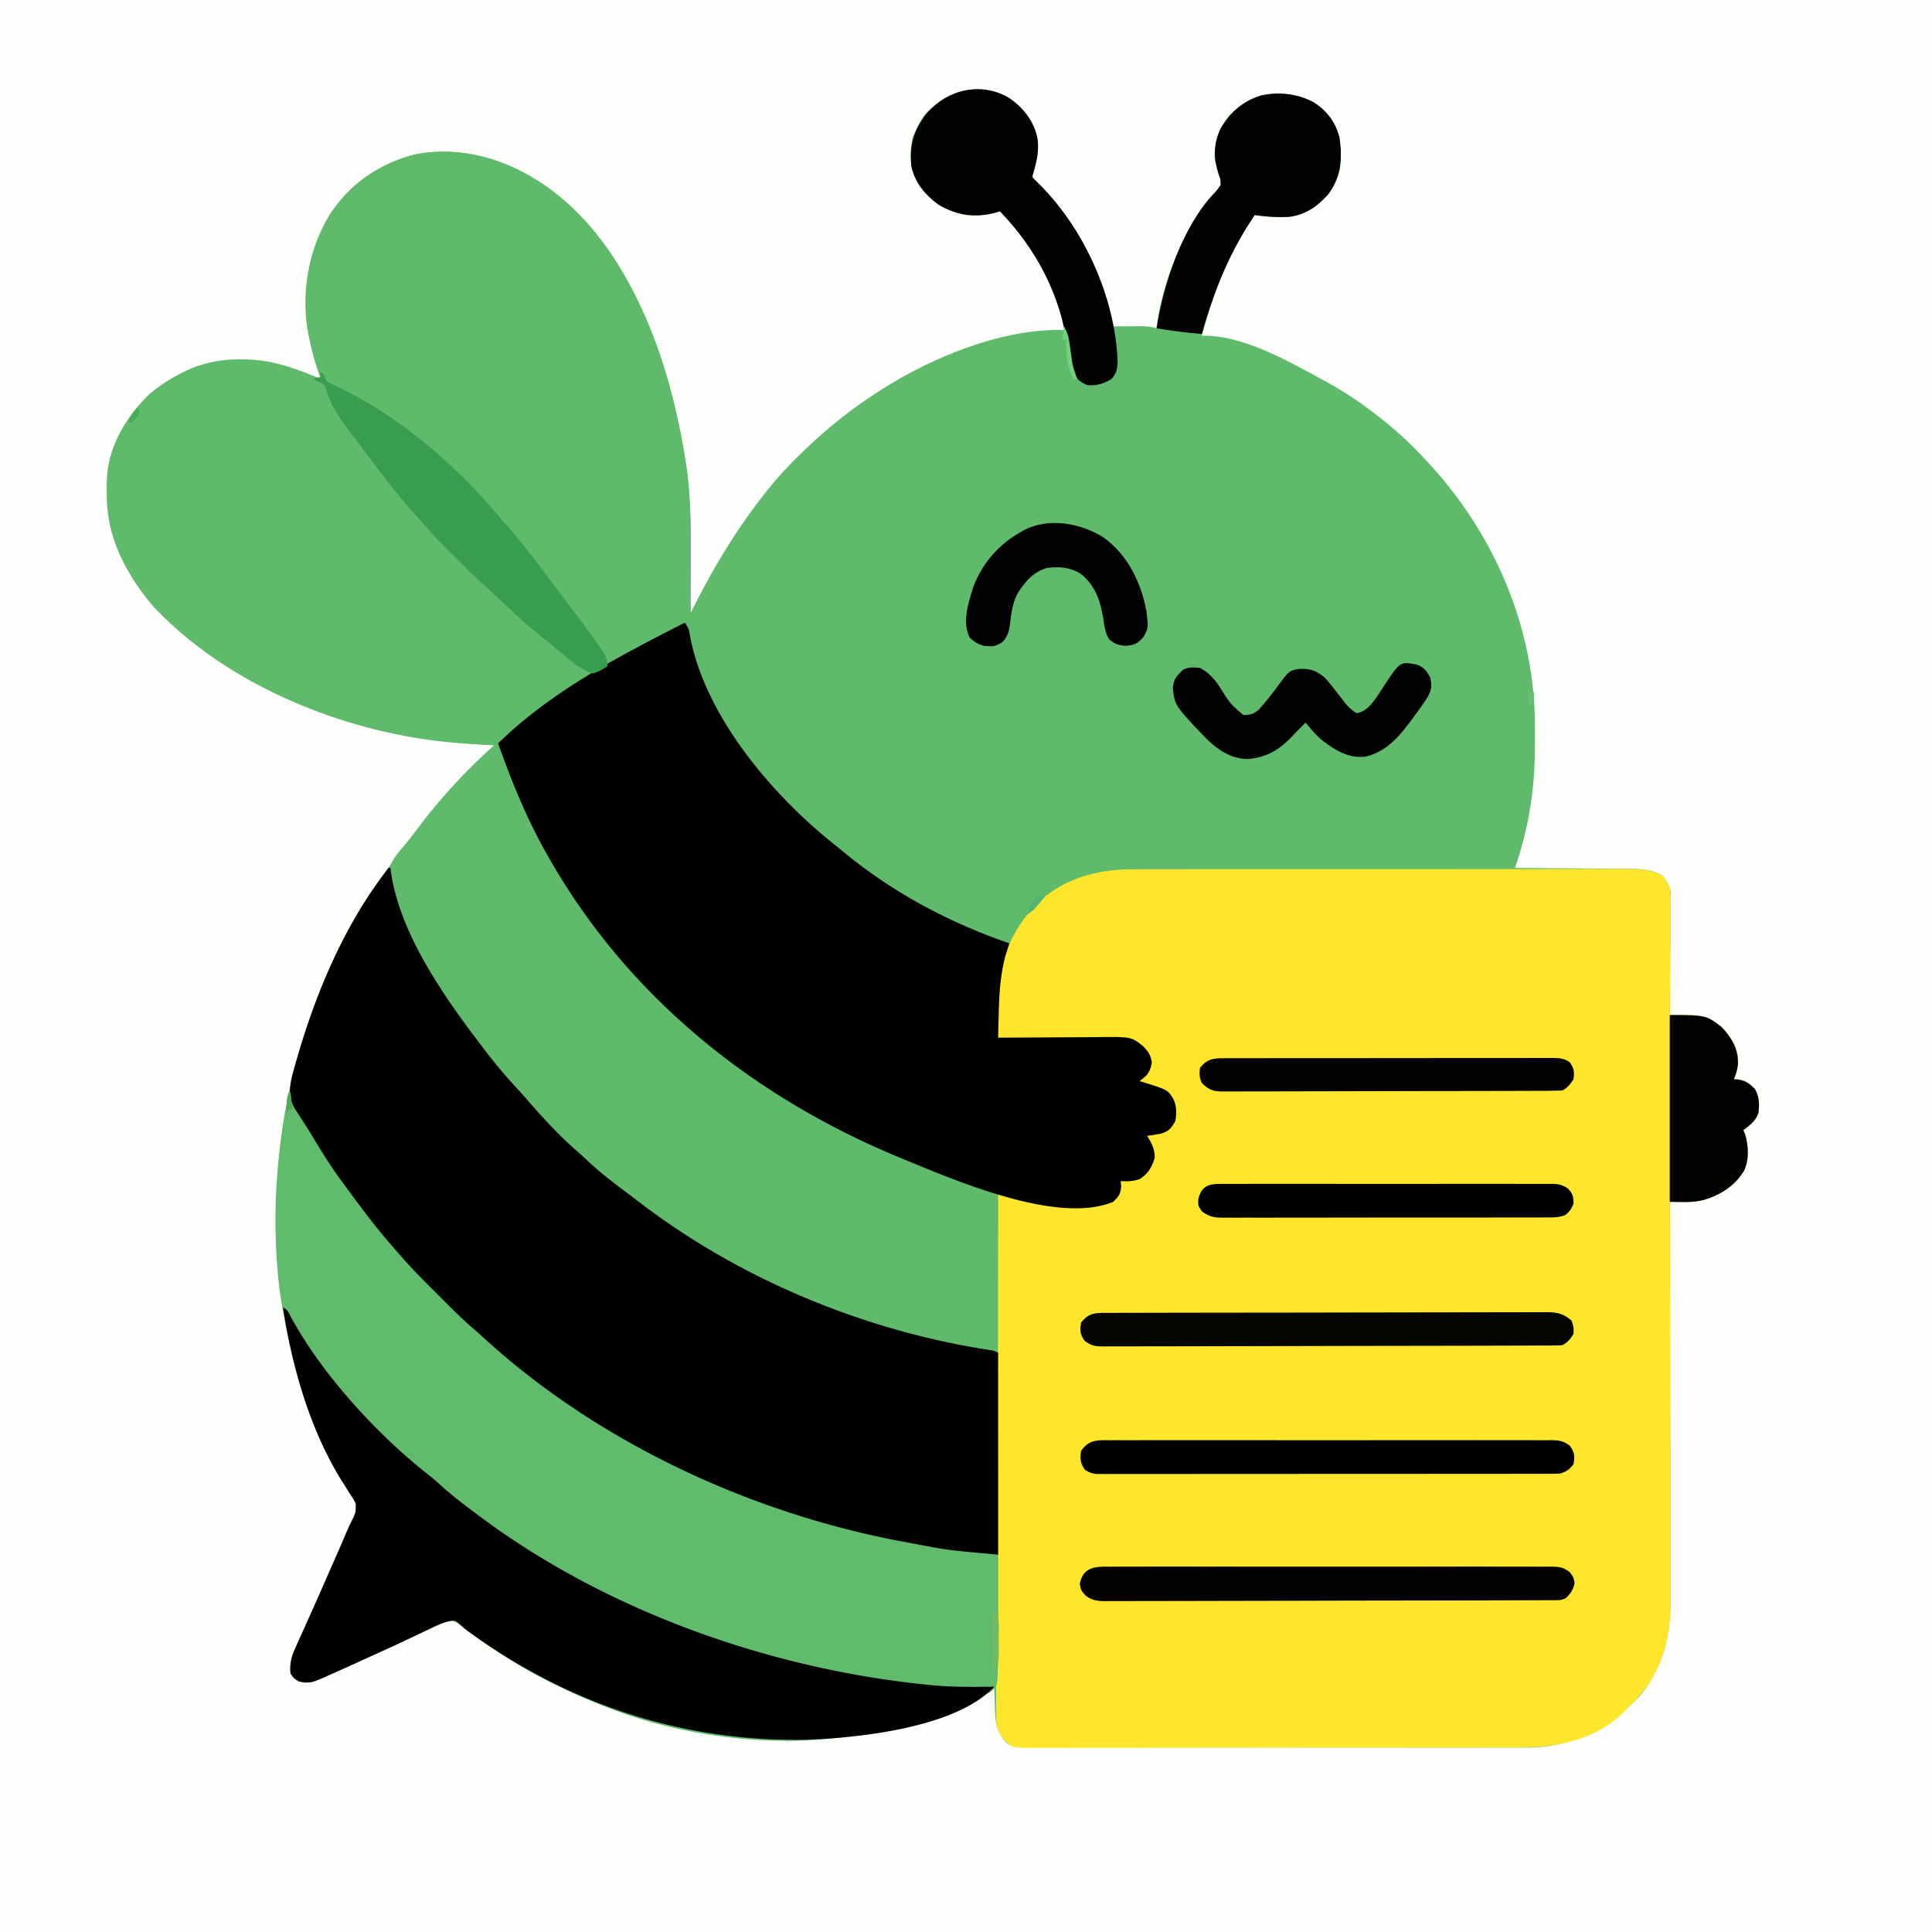 <svg xmlns="http://www.w3.org/2000/svg" width="1024" height="1024" xmlns:v="https://vecta.io/nano"><path d="M0 0h1024v1024H0V0z" fill="#60ba6c"/><path d="M0 0h1024v1024H0V0zm490 61c-2.023 2.88-3.588 5.781-5 9l-1.312 2.813C481.762 81.74 482.44 90.023 487 98c6.175 8.895 14.41 13.946 25 16 6.366.617 11.896-.191 18-2 16.828 17.18 30.357 38.81 34 63l-3.246-.129c-31.262.048-66.751 14.645-92.754 31.129l-1.8 1.135c-14.153 8.985-27.122 19.25-39.2 30.865l-1.638 1.571C418.031 246.648 411.226 253.913 405 262l-1.37 1.76C388.772 282.904 376.735 303.303 366 325l.013-1.947.096-20.398.041-7.572c.135-19.993-.53-39.534-4.338-59.208l-.649-3.398c-9.734-49.411-29.526-104.756-72.914-134.685-19.983-13.234-43.379-20.489-67.437-16.136C201.037 86.435 184.719 97.674 174 115c-7.833 13.953-11.742 28.084-11.562 44.125l.008 2.027c.07 11.826 1.763 22.656 5.555 33.848l1.164 3.527L170 201l-2.684-1.172C146.511 190.972 123.767 186.494 102 195c-16.91 7.413-29.907 18.387-38.375 35l-.975 1.902c-4.502 9.313-6.195 18.487-6.087 28.785l.027 3.176c.6 27.155 15.035 47.949 33.809 66.508 40.779 38.002 101.87 60.622 156.852 63.754l4.316.262L262 395l-2.789 2.535c-14.013 12.839-26.433 26.259-37.757 41.528-2.034 2.71-4.157 5.348-6.266 8-51.725 67.486-77.15 151.796-67.005 236.65.78 5.464 1.731 10.876 2.817 16.287l.567 2.942c4.938 25.134 13.082 49.468 24.433 72.433l.941 1.949c1.702 3.409 3.541 6.383 5.911 9.371 3.375 4.45 6.568 8.837 5.864 14.655-1.767 6.193-4.812 11.856-7.716 17.577-3.809 7.624-7.083 15.51-10.49 23.32l-4.937 11.162-3.458 7.818-4.027 8.943-1.666 3.696-1.435 3.121c-1.153 3.519-1.273 6.33-.987 10.012 1.998 2.92 3.325 3.81 6.724 4.765 4.101.294 6.334-.689 10.069-2.386l1.975-.882 6.419-2.934 4.493-2.028 11.869-5.412 9.88-4.499 20.719-9.456 1.93-.885c2.428-1.117 4.838-2.239 7.203-3.486 2.632-1.221 3.998-.741 6.718.203 2.257 1.524 4.365 3.072 6.5 4.75 23.074 17.42 49.304 31.483 76.5 41.25l2.257.826c16.045 5.821 32.494 9.576 49.306 12.424l2.917.495C428.092 927.6 484.011 919.756 527 895l.044 1.741.268 7.884.068 2.738c.259 6.452 1.28 10.932 5.619 15.949 3.125 2.637 5.773 2.813 9.708 2.816l2.951.01 3.25-.005 3.447.007 11.496.005 8.219.01 20.05.012 16.307.006 46.248.013h2.52 2.523l40.423.023 41.522.02 23.304.013 19.856.004 10.121.005 11.002-.005 3.189.016c22.6-.104 41.046-8.514 56.863-24.263l2.031-1.926c3.948-4.047 6.571-8.656 9.156-13.637l.974-1.837c7.053-14.32 7.405-28.432 7.293-44.05l.002-6.686-.05-18.022-.032-18.882-.072-31.65-.082-32.577-.003-2.034-.015-10.102L885 637l2.503.016 3.28.012 3.253.016c10.067-.148 18.608-3.825 25.781-10.813 5.287-5.847 6.513-10.745 6.387-18.559-.238-3.13-.958-5.792-2.203-8.672l1.496-1.207 1.941-1.605 1.934-1.582c2.638-2.6 2.825-5.377 2.941-8.918-.06-4.618-1.208-7.164-4.312-10.687-3.436-2.577-4.601-3-9-3l1-2.5c1.641-5.744 1.852-10.238-.687-15.625-4.721-8.389-9.859-11.777-18.562-15.125-3.493-.699-6.439-.826-9.984-.797l-3.272.021L885 538l.027-2.541.18-23.746.095-12.207.078-11.788.043-4.49.031-6.304.027-3.62c-.586-4.026-1.935-6.162-4.481-9.303-7.404-4.206-15.808-3.478-24.094-3.512l-4.674-.054-12.231-.103-12.509-.121L803 460l1.172-3.531c6.572-20.414 9.527-40.462 9.35-61.896l.025-9.217C813.624 331.398 791.04 280.641 754 242l-1.523-1.605C744.563 232.089 736.201 224.84 727 218l-1.69-1.284c-9.566-7.263-19.703-13.109-30.31-18.716l-2.007-1.086C677.3 188.434 655.233 177.185 637 178c6.387-23.468 13.982-43.979 28-64l3.375.5c10.39 1.244 20.005 1.001 28.875-5.187 6.291-5.135 11.754-12.178 13.084-20.368.921-11.599-.515-20.846-8.092-30.089-6.713-6.671-15.544-9.014-24.805-9.355-10.4.41-17.779 3.784-25.27 10.988-5.8 6.719-8.376 14.138-8.434 22.891.311 3.072 1.26 5.643 2.266 8.559 1.402 5.294 1.402 5.294-.23 8.418-1.382 1.602-2.803 3.171-4.25 4.715C626.592 122.428 615.46 151.482 613 174l-1.702-.494c-2.433-.536-4.574-.62-7.063-.604l-2.695.01-2.789.025-2.836.014L589 173l-.332-1.84c-5.028-26.606-17.121-51.24-35.66-70.976L551 98l-2.336-2.48C547 93 547 93 547.266 90.641l.984-2.391c2.583-7.326 2.591-13.676-.152-20.988-4.219-8.694-10.995-14.805-19.922-18.398C512.843 44.695 500.299 49.585 490 61z" fill="#fefefd"/><path d="M601.051 460.739l3.526-.012 9.593-.004 10.382-.014 20.299-.012 16.501-.004 2.377-.002 4.781-.004 44.767-.003 40.934-.025 42.078-.024 23.605-.015 20.084-.001 10.241-.005 11.11.01 3.255-.022c6.171.045 10.825.706 16.415 3.397 3.781 4.214 4.496 7.345 4.454 12.923l.002 2.012-.065 6.525-.017 4.548-.099 11.925-.079 12.187L885 538l2.499-.025 3.277-.019 3.249-.025c6.483.149 13.203 2.387 18.413 6.318 5.489 5.89 8.806 11.466 8.73 19.676-.234 2.886-1.098 5.399-2.168 8.074l2.688.25c3.804.861 5.535 2.05 8.313 4.75 2.557 4.24 2.554 8.171 2 13-1.762 4.173-4.375 6.354-8 9l1 2.313c1.692 6.241 2.18 12.816-.437 18.875-4.852 8.291-12.547 13.119-21.562 15.813-4.096 1.068-7.985 1.027-12.195 1.016l-3.29-.007L885 637l.011 3.488.193 82.12.015 10.126.003 2.036.086 32.561.068 33.456.047 18.773.03 17.697.024 6.468c.103 15.102-.96 28.784-8.039 42.462l-1.016 1.994C872.679 895.147 867.66 900.549 862 906l-1.953 2.012c-14.383 13.914-34.311 18.144-53.605 18.129l-3.475.009-11.499.012-8.255.015-22.4.024-13.989.012-38.745.026h-2.501l-2.507.001-5.029.001-2.52.001-40.475.045-41.573.037-23.335.025-19.855.012c-3.377-.004-6.753-.001-10.13.011-3.659.013-7.317.007-10.976-.004l-3.241.024c-8.975-.06-8.975-.06-12.937-3.392-4.096-4.551-5.128-7.639-5.105-13.683l.006-3.701.023-4.164.013-4.496.038-10.214.068-18.512.151-39.329.084-20.741.15-36.963.146-35.825.009-2.245.045-11.153L529 630l2.212.519 10.1 2.356 3.479.816c15.075 3.51 15.075 3.51 30.459 4.621l2.273.049c5.215.005 8.871-.866 13.477-3.361 2.429-3.644 2.162-5.712 2-10l3.563.25c4.634-.025 7.964-1.134 11.438-4.25 2.298-3.806 3.031-6.119 2.875-10.562-.886-3.48-2.122-6.313-3.875-9.437l1.793-.078c5.257-.377 8.385-.98 12.207-4.922 1.73-3.46 1.342-7.21 1-11-1.369-3.851-3.185-5.288-6.687-7.125-4.027-1.838-8.146-3.387-12.312-4.875 1.375-1.5 1.375-1.5 3-3h2c1.023-5.127 1.685-8.701-.812-13.437-7.253-7.016-19.066-6.033-28.383-6.074l-4.329-.054-11.294-.103-11.565-.121L529 550l-.165-11.621-.099-5.84c-.16-20.959 6.156-37.909 20.451-53.227 14.499-13.925 32.298-18.642 51.863-18.573z" fill="#fee62c"/><path d="M206 460h1l.156 1.703C211.582 494.495 235.465 528.424 255 554l1.468 1.939c5.38 7.086 10.977 13.856 17.047 20.365 1.979 2.147 3.909 4.317 5.824 6.52 8.272 9.486 16.781 18.867 26.297 27.121 2.538 2.206 4.974 4.504 7.426 6.805 6.63 6.039 13.77 11.382 20.944 16.753l5.224 3.974c53.464 40.838 119.549 68.072 185.875 78.154C527 716 527 716 529 717l.052 63.475.024 29.476.019 25.705.012 13.598.007 12.826.006 4.681c.017 7.198-.039 14.391-.405 21.581l-.154 3.096c-.672 3.069-1.528 3.91-4.104 5.628-1.466.688-2.953 1.333-4.457 1.934l-4.051 2.027c-58.688 26.795-128.508 27.903-188.864 5.911-27.764-10.36-53.546-24.015-77.582-41.344l-1.843-1.328C246 863 246 863 243.402 860.594c-2.308-1.888-2.308-1.888-5.164-1.367-3.444.823-6.269 2.009-9.453 3.555l-3.713 1.779-1.975.957-10.616 5.045-2.279 1.074-25.724 11.708-5.181 2.32-7.304 3.241-2.184.998c-4.35 1.876-7.238 2.467-11.809 1.095-2.375-1.625-2.375-1.625-4-4-.624-6.08 1.002-10.215 3.48-15.598l1.105-2.483 3.602-7.981 2.469-5.528 4.979-11.122 8.925-20.342 2.378-5.48 2.788-6.519a120.7 120.7 0 0 1 2.641-5.707c2.214-4.448 2.214-4.448 2.226-9.257-.952-2.03-2.06-3.771-3.343-5.609l-2.613-4.199-1.354-2.119C163.38 756.347 153.903 721.135 149 688l-.564-3.728c-1.758-12.522-1.791-25.022-1.748-37.647l.006-3.35c.069-24.741 2.239-48.234 8.307-72.275l.75-3.005C165.344 530.142 181.669 490.912 206 460z" fill="#60bb6c"/><path d="M291 100c45.828 35.157 65.485 95.043 73.25 150.25 1.507 11.878 1.893 23.717 1.848 35.676l-.004 4.451-.025 11.575-.02 11.867L366 337l-3-6c-32.622 15.842-63.676 34.021-91.687 57.188l-1.658 1.35c-1.646 1.359-1.646 1.359-3.655 3.462 0 27.431 25.701 64.148 41 86l1.135 1.633c8.724 12.533 17.923 24.537 28.369 35.687 2.115 2.271 4.163 4.575 6.184 6.93 5.234 6.019 10.907 11.545 16.961 16.734l5.266 4.594C379.901 557.765 395.969 569.592 413 580l2.605 1.604C451.175 603.352 489.179 618.054 529 630v87c-63.882-10.647-124.6-32.818-178-70l-1.868-1.283c-9.144-6.287-17.757-13.145-26.306-20.215l-4.967-4.013c-5.15-4.121-9.937-8.383-14.496-13.152-1.999-1.976-4.036-3.794-6.168-5.621-4.155-3.605-7.908-7.485-11.633-11.527l-1.975-2.128L278 583l-2.652-2.875c-27.257-29.892-64.258-76.056-69.285-117.187.379-6.619 5.404-11.447 9.522-16.255 2.264-2.69 4.359-5.503 6.478-8.307C234.17 422.627 247.145 408.189 262 395l-2.433-.104c-63.886-2.929-132.269-25.546-177.61-72.7-18.211-20.429-26.186-42.823-25.184-70.211 1.259-16.583 10.75-31.867 22.5-43.172 16.231-13.804 35.087-19.271 56.168-18.04 12.187 1.084 23.431 5.368 34.559 10.228l-.535-1.848-2.403-8.339-.842-2.908-.811-2.822-.746-2.587c-5.741-21.565-2.502-45.99 8.19-65.316 10.156-17.43 25.022-28.605 44.208-34.616C243.173 76.299 269.893 84.207 291 100z" fill="#60ba6c"/><path d="M206 460h1l.156 1.703C211.582 494.495 235.465 528.424 255 554l1.468 1.939c5.38 7.086 10.977 13.856 17.047 20.365a299.61 299.61 0 0 1 5.824 6.52c8.272 9.486 16.781 18.867 26.297 27.121 2.538 2.206 4.974 4.504 7.426 6.805 6.63 6.039 13.77 11.382 20.944 16.753l5.224 3.974c53.464 40.838 119.549 68.072 185.875 78.154C527 716 527 716 529 717v107c-25.616-2.329-25.616-2.329-36.187-4.25l-3.695-.662L478 817l-3.347-.64c-79.597-15.574-159.432-53.037-219.247-108.165l-3.988-3.536c-6.381-5.434-12.261-11.351-18.173-17.283l-5.423-5.417c-5.821-5.818-11.51-11.666-16.822-17.959l-2.781-3.141C199.563 651.006 191.757 640.567 184 630l-2.789-3.758c-6.148-8.363-11.552-17.12-16.866-26.03-1.309-2.152-2.664-4.266-4.04-6.376l-1.275-1.996-2.389-3.63c-3.632-5.771-3.37-10.678-2.037-17.131.844-3.366 1.786-6.688 2.771-10.016l1.085-3.71C168.661 523.305 183.865 488.122 206 460zm157-130c1.938 2.908 2.276 3.907 2.75 7.188 8.159 43.24 44.642 85.535 78.25 111.813l3.379 2.789c25.995 21.433 55.83 37.238 87.621 48.21l-.586 1.801-.789 2.512-.773 2.426c-2.557 9.796-3.234 19.347-3.477 29.449l-.117 4.041L529 550l2.4-.02 22.506-.135 11.568-.071 11.185-.058 4.246-.033c18.826-.208 18.826-.208 25.088 4.963 2.72 2.778 3.899 4.666 4.507 8.541-.892 5.02-2.417 6.867-6.5 9.813l2.449.734c12.6 3.952 12.6 3.952 15.641 9.117 1.57 3.706 1.545 7.207.91 11.148-2.158 3.957-3.28 5.457-7.559 6.809-2.479.51-4.927.908-7.441 1.191l.91 1.504c2.022 3.613 3.09 5.907 3.09 10.121-1.507 5.087-3.359 8.281-7.812 11.25-3.582 1.264-6.416 1.351-10.187 1.125l.25 2.688c-.312 4.128-1.268 5.487-4.25 8.313-30.495 12.643-86.976-12.79-115.437-24.402C397.126 580.095 331.356 526.654 290 453l-1.332-2.365C278.59 432.556 270.947 413.471 264 394c28.257-27.637 64.107-46.194 99-64z" fill="#010100"/><path d="M150 693c2.502 1.251 2.755 2.21 4 4.688 16.767 30.985 46.06 62.827 73.602 84.414 2.351 1.861 4.56 3.815 6.773 5.836 5.613 5.029 11.59 9.559 17.625 14.063l2.004 1.505C321.462 853.953 408.282 884.664 492 893l2.081.209c10.95 1.043 21.933.891 32.919.791-20.428 21.807-71.922 27.18-100.362 28.11-64.734 1.053-124.572-18.62-177.135-56.516l-1.843-1.328C246 863 246 863 243.402 860.594c-2.308-1.888-2.308-1.888-5.164-1.367-3.444.823-6.269 2.009-9.453 3.555l-3.713 1.779-1.975.957-10.616 5.045-2.279 1.074-25.724 11.708-5.181 2.32-7.304 3.241-2.184.998c-4.35 1.876-7.238 2.467-11.809 1.095-2.375-1.625-2.375-1.625-4-4-.624-6.08 1.002-10.215 3.48-15.598l1.105-2.483 3.602-7.981 2.469-5.528 4.979-11.122 8.925-20.342 2.378-5.48 2.788-6.519a120.7 120.7 0 0 1 2.641-5.707c2.214-4.448 2.214-4.448 2.226-9.257-.952-2.03-2.06-3.771-3.343-5.609l-2.613-4.199-1.354-2.119C164.274 757.779 154.839 724.485 150 693z" fill="#010101"/><path d="M535 52c7.823 5.459 13.173 12.534 15 22 .756 7.084-.886 13.267-3 20l1.984 1.809c24.99 23.754 42.121 61.243 43.391 95.879-.162 3.861-.645 6.406-3.375 9.313-4.387 2.4-8.006 3.744-13 3-4.214-1.983-5.701-3.325-7.598-7.613-1.515-4.315-2.108-8.553-2.652-13.074-3.879-27.416-16.715-51.483-35.75-71.312l-3.375 1c-10.341 2.504-19.975.931-29.176-4.508C490.59 103.535 484.661 96.472 483 88c-1.028-11.034 1.404-19.56 8.379-28.187C502.48 47.4 520.061 43.052 535 52z" fill="#010201"/><path d="M696 54c7.209 4.649 11.931 10.636 14 19 1.559 10.922.773 20.91-6 30-5.786 6.446-12.234 10.981-21 12-6.121.244-11.937-.188-18-1-13.303 19.707-21.616 40.177-28 63-8.07-.615-16.014-1.692-24-3 3.707-23.654 13.6-53.632 30.414-71.503 1.639-1.68 1.639-1.68 3.586-4.497-.038-2.953-.038-2.953-1.187-5.812C643.179 83.481 643.05 76.346 647 68c5.099-8.436 11.562-14.238 20.98-17.305 9.667-2.226 19.136-1.081 28.02 3.305z" fill="#020202"/><path d="M170 197c2 2 2 2 3 5 2.598 1.509 2.598 1.509 5.875 2.938 30.647 14.586 59.962 38.906 82.035 64.633l4.961 5.672c7.537 8.534 14.581 17.346 21.405 26.458l5.455 7.225C322 347.624 322 347.624 322 353c-2.563 1.879-4.916 3.186-8 4-6.352-2.108-11.822-6.993-16.875-11.25l-4.207-3.488-2.038-1.702-7.443-5.998c-6.487-5.311-12.524-11.098-18.615-16.853l-4.967-4.573c-6.929-6.278-13.609-12.785-20.23-19.387l-2.559-2.545c-4.356-4.367-8.562-8.802-12.582-13.48-1.861-2.163-3.798-4.253-5.734-6.35-5.586-6.201-10.678-12.753-15.75-19.375l-1.498-1.948C176.479 217.437 176.479 217.437 172 204c-3-1.709-3-1.709-6-3 2-1 2-1 4-1v-3z" fill="#389e4e"/><path d="M588.097 763.365l3.108-.024 10.325.012 7.396-.027 18.012-.003 14.639.007 2.105-.002 4.233-.005 39.689.029 34.055-.005 39.547-.022 4.217.005 2.096.002 14.622-.015 19.679.024 7.231-.006 9.853.028 2.905-.034c4.533.067 6.563.198 10.287 2.986 2.496 3.517 2.596 5.457 1.904 9.683-2.219 2.907-3.519 3.84-7 5-1.408.091-2.82.127-4.231.129l-2.628.01-2.889-.005-3.068.007-10.226.005-7.312.01-17.828.012-14.488.006-41.057.013h-2.236-2.239c-11.98 0-23.959.009-35.939.023l-36.884.02c-6.905 0-13.81.002-20.715.013l-19.475.002c-2.387-.001-4.773.001-7.16.007a2056.18 2056.18 0 0 1-9.75-.005l-2.883.016-2.636-.014-2.273.001c-2.449-.293-4.001-.932-6.084-2.25-2.5-3.75-2.536-5.559-2-10 4.196-5.945 8.391-5.713 15.097-5.635z" fill="#010101"/><path d="M588.097 830.365l3.108-.024 10.325.012 7.396-.027 18.012-.003 14.639.007 2.105-.002 4.233-.005 39.689.029 34.055-.005 39.547-.022 4.217.005 2.096.002 14.622-.015 19.679.024 7.231-.006 9.853.028 2.905-.034c4.558.067 6.56.189 10.287 3.021C834 836 834 836 834.562 839c-.686 3.659-1.99 5.352-4.562 8-2.291 1.146-3.571 1.129-6.118 1.137l-2.629.015-2.906.002-3.074.013-10.263.026-7.331.025-22.049.052-6.226.012-38.654.06-8.955.009-2.248.002-36.061.088-37.013.071-20.785.048-19.551.025a969.25 969.25 0 0 0-7.181.026c-3.265.023-6.529.014-9.794-.001l-2.879.042c-4.342-.052-7.374-.249-10.874-2.969C573 843 573 843 572.312 839.5c1.764-8.979 8.036-9.225 15.784-9.135z" fill="#030201"/><path d="M584.21 695.866l2.614-.014 2.873.001 3.051-.011 10.17-.019 7.273-.02 21.856-.039 10.292-.015 34.21-.039 8.877-.006 2.229-.001 35.75-.066 36.701-.054 20.608-.036 19.381-.017 7.118-.02 9.708.003 2.853-.033c5.529.055 8.929.675 13.225 4.521 1.125 3.438 1.125 3.438 1 7-1.766 2.802-3.03 4.515-6 6-1.376.097-2.757.133-4.136.137l-2.642.015-2.92.002-3.088.013-10.311.026-7.366.025-22.151.052-6.255.012-38.825.06-8.995.009-2.258.002-36.228.088-37.179.071-20.881.048-19.637.025c-2.405 0-4.811.008-7.216.026-3.279.023-6.556.014-9.834-.001l-2.899.042c-4.532-.054-6.55-.179-10.274-2.965-2.497-3.518-2.597-5.458-1.905-9.685 3.151-4.129 6.156-5.122 11.21-5.134z" fill="#040401"/><path d="M750.875 352.234c3.764 1.356 5.198 3.347 7.125 6.766 1.046 4.669.725 6.665-1.555 10.863-2.047 3.133-4.203 6.141-6.445 9.137l-1.773 2.453C741.655 390.277 735.035 398.241 724 401c-8.137.982-14.558-2.276-21-7l-2.5-1.812c-3.187-2.789-5.825-5.915-8.5-9.187l-2 2-1.391 1.375a150.25 150.25 0 0 0-3.406 3.563c-6.996 7.388-13.673 11.509-23.891 12.375-8.994-.202-15.536-4.711-21.859-10.746-16.772-17.546-16.772-17.546-17.828-26.879.497-4.891 1.946-6.258 5.375-9.687 3.11-1.555 5.563-1.286 9-1 5.128 2.793 7.814 6.072 10.938 10.813 5.061 8.099 5.061 8.099 12.063 14.188 3.732-.07 5.491-.565 8.344-3.004l2.156-2.559 2.332-2.734a186.13 186.13 0 0 0 5.355-7.016c6.093-8.185 6.093-8.185 11.203-9.129 5.875-.273 8.915.705 13.609 4.441 2.358 2.575 4.495 5.298 6.625 8.063l3.352 4.285 1.471 1.906A25.2 25.2 0 0 0 719 378c5.241-.828 8.028-4.962 11-9l4-6.125c8.122-12.237 8.122-12.237 16.875-10.641z" fill="#010201"/><path d="M885 538c19.154 0 19.154 0 27.438 6.25 5.489 5.89 8.806 11.466 8.73 19.676-.234 2.886-1.098 5.399-2.168 8.074l2.688.25c3.804.861 5.535 2.05 8.313 4.75 2.557 4.24 2.554 8.171 2 13-1.762 4.173-4.375 6.354-8 9l1 2.313c1.692 6.241 2.18 12.816-.437 18.875-4.852 8.291-12.547 13.119-21.562 15.813-6.095 1.59-11.407 1-18 1v-99z" fill="#020201"/><path d="M647.585 627.492l2.326-.019 7.722.009 5.534-.021 15.037.002 15.728-.006 26.418.021 30.548-.007 26.217-.01 15.663-.006 14.727.02 5.407-.005 7.377.023 2.164-.027c3.525.056 5.461.481 8.467 2.383 2.665 2.756 3.081 4.338 3.081 8.152-1.188 2.752-2.16 4.427-4.646 6.124-3.264 1.214-6.39 1.155-9.824 1.136l-2.289.012-7.598.002-5.445.015-14.795.011c-4.115-.001-8.231.004-12.346.009l-29.124.005c-10.019-.006-20.038.006-30.057.028l-25.796.02c-5.137-.002-10.274.001-15.411.015a2731.86 2731.86 0 0 1-14.491-.002 889.27 889.27 0 0 0-5.32.009 759.08 759.08 0 0 1-7.259-.01l-2.129.022c-4.325-.048-7.037-.74-10.469-3.397-2-3-2-3-1.875-6.437 1.761-7.171 5.622-8.156 12.46-8.07z" fill="#020101"/><path d="M649.275 560.866l2.298-.007 7.665-.005 5.479-.01 14.913-.012 12.436-.008 29.333-.01 30.289-.026 25.977-.018 15.527-.013 14.602-.002 5.365-.007 7.313.005 2.154-.016c3.607.025 6.383.143 9.375 2.263 2.342 3.513 2.496 4.865 2 9-1.8 2.7-3.084 4.542-6 6l-7.268.147-2.296.011-7.658.019-5.474.02-14.901.036-9.304.018-29.094.042-33.614.077-25.962.048-15.515.036-14.594.017c-1.786 0-3.572.006-5.359.02-2.438.018-4.874.011-7.312-.003l-2.145.033c-4.759-.062-7.16-1.16-10.504-4.521-1.42-2.841-1.315-4.855-1-8 4.014-4.95 7.222-5.147 13.275-5.134z" fill="#040301"/><path d="M584.688 284.688c12.982 9.356 19.975 23.704 22.938 39.129 1.049 8.907 1.049 8.907-1.375 13.496-3.209 3.833-4.726 4.549-9.687 5-3.819-.335-5.592-.936-8.562-3.312-2.306-3.571-2.673-7.51-3.312-11.625-1.637-9.397-4.218-17.032-11.844-23.219-5.735-3.597-11.237-3.889-17.844-3.156-6.312 1.805-10.322 5.708-14 11l-1.152 1.633c-3.167 5.33-3.838 11.222-4.546 17.289-.547 3.954-1.101 5.82-3.622 9.063-3.481 2.618-5.261 2.689-9.461 2.438-3.493-.664-5.602-2.061-8.219-4.422-4.18-8.36-.803-18.182 1.781-26.645 4.508-12.411 13.65-23.016 25.219-29.355l2.156-1.25c13.259-6.539 29.422-3.431 41.531 3.938z" fill="#010201"/><path d="M527 853c3.173 4.76 2.328 9.842 2.313 15.438l.049 3.471.002 3.338.009 3.052c-.422 3.062-1.328 4.431-3.372 6.701l-.055-13.19-.021-4.49-.022-6.441-.016-3.92C526 854 526 854 527 853z" fill="#6fbb65"/><path d="M564 173c1.55 2.814 2.343 5.194 2.781 8.371l.363 2.49.355 2.576c.984 7.481.984 7.481 3.5 14.563h-2c-3.665-6.693-3.698-13.483-4-21h-2l1-7z" fill="#70d27d"/><path d="M549 475h5c-6.15 7.483-6.15 7.483-10 10l5-10z" fill="#51b272"/><path d="M153 579h1l1 9h-2l-1 2c-.143-7.429-.143-7.429 1-11z" fill="#50a95d"/><path d="M73 216l1 3c-1.812 2.688-1.812 2.688-4 5h-2c1.186-3.375 2.276-5.647 5-8z" fill="#46ad54"/><path d="M810 367h3v7l-3-1v-6z" fill="#69bc73"/></svg>